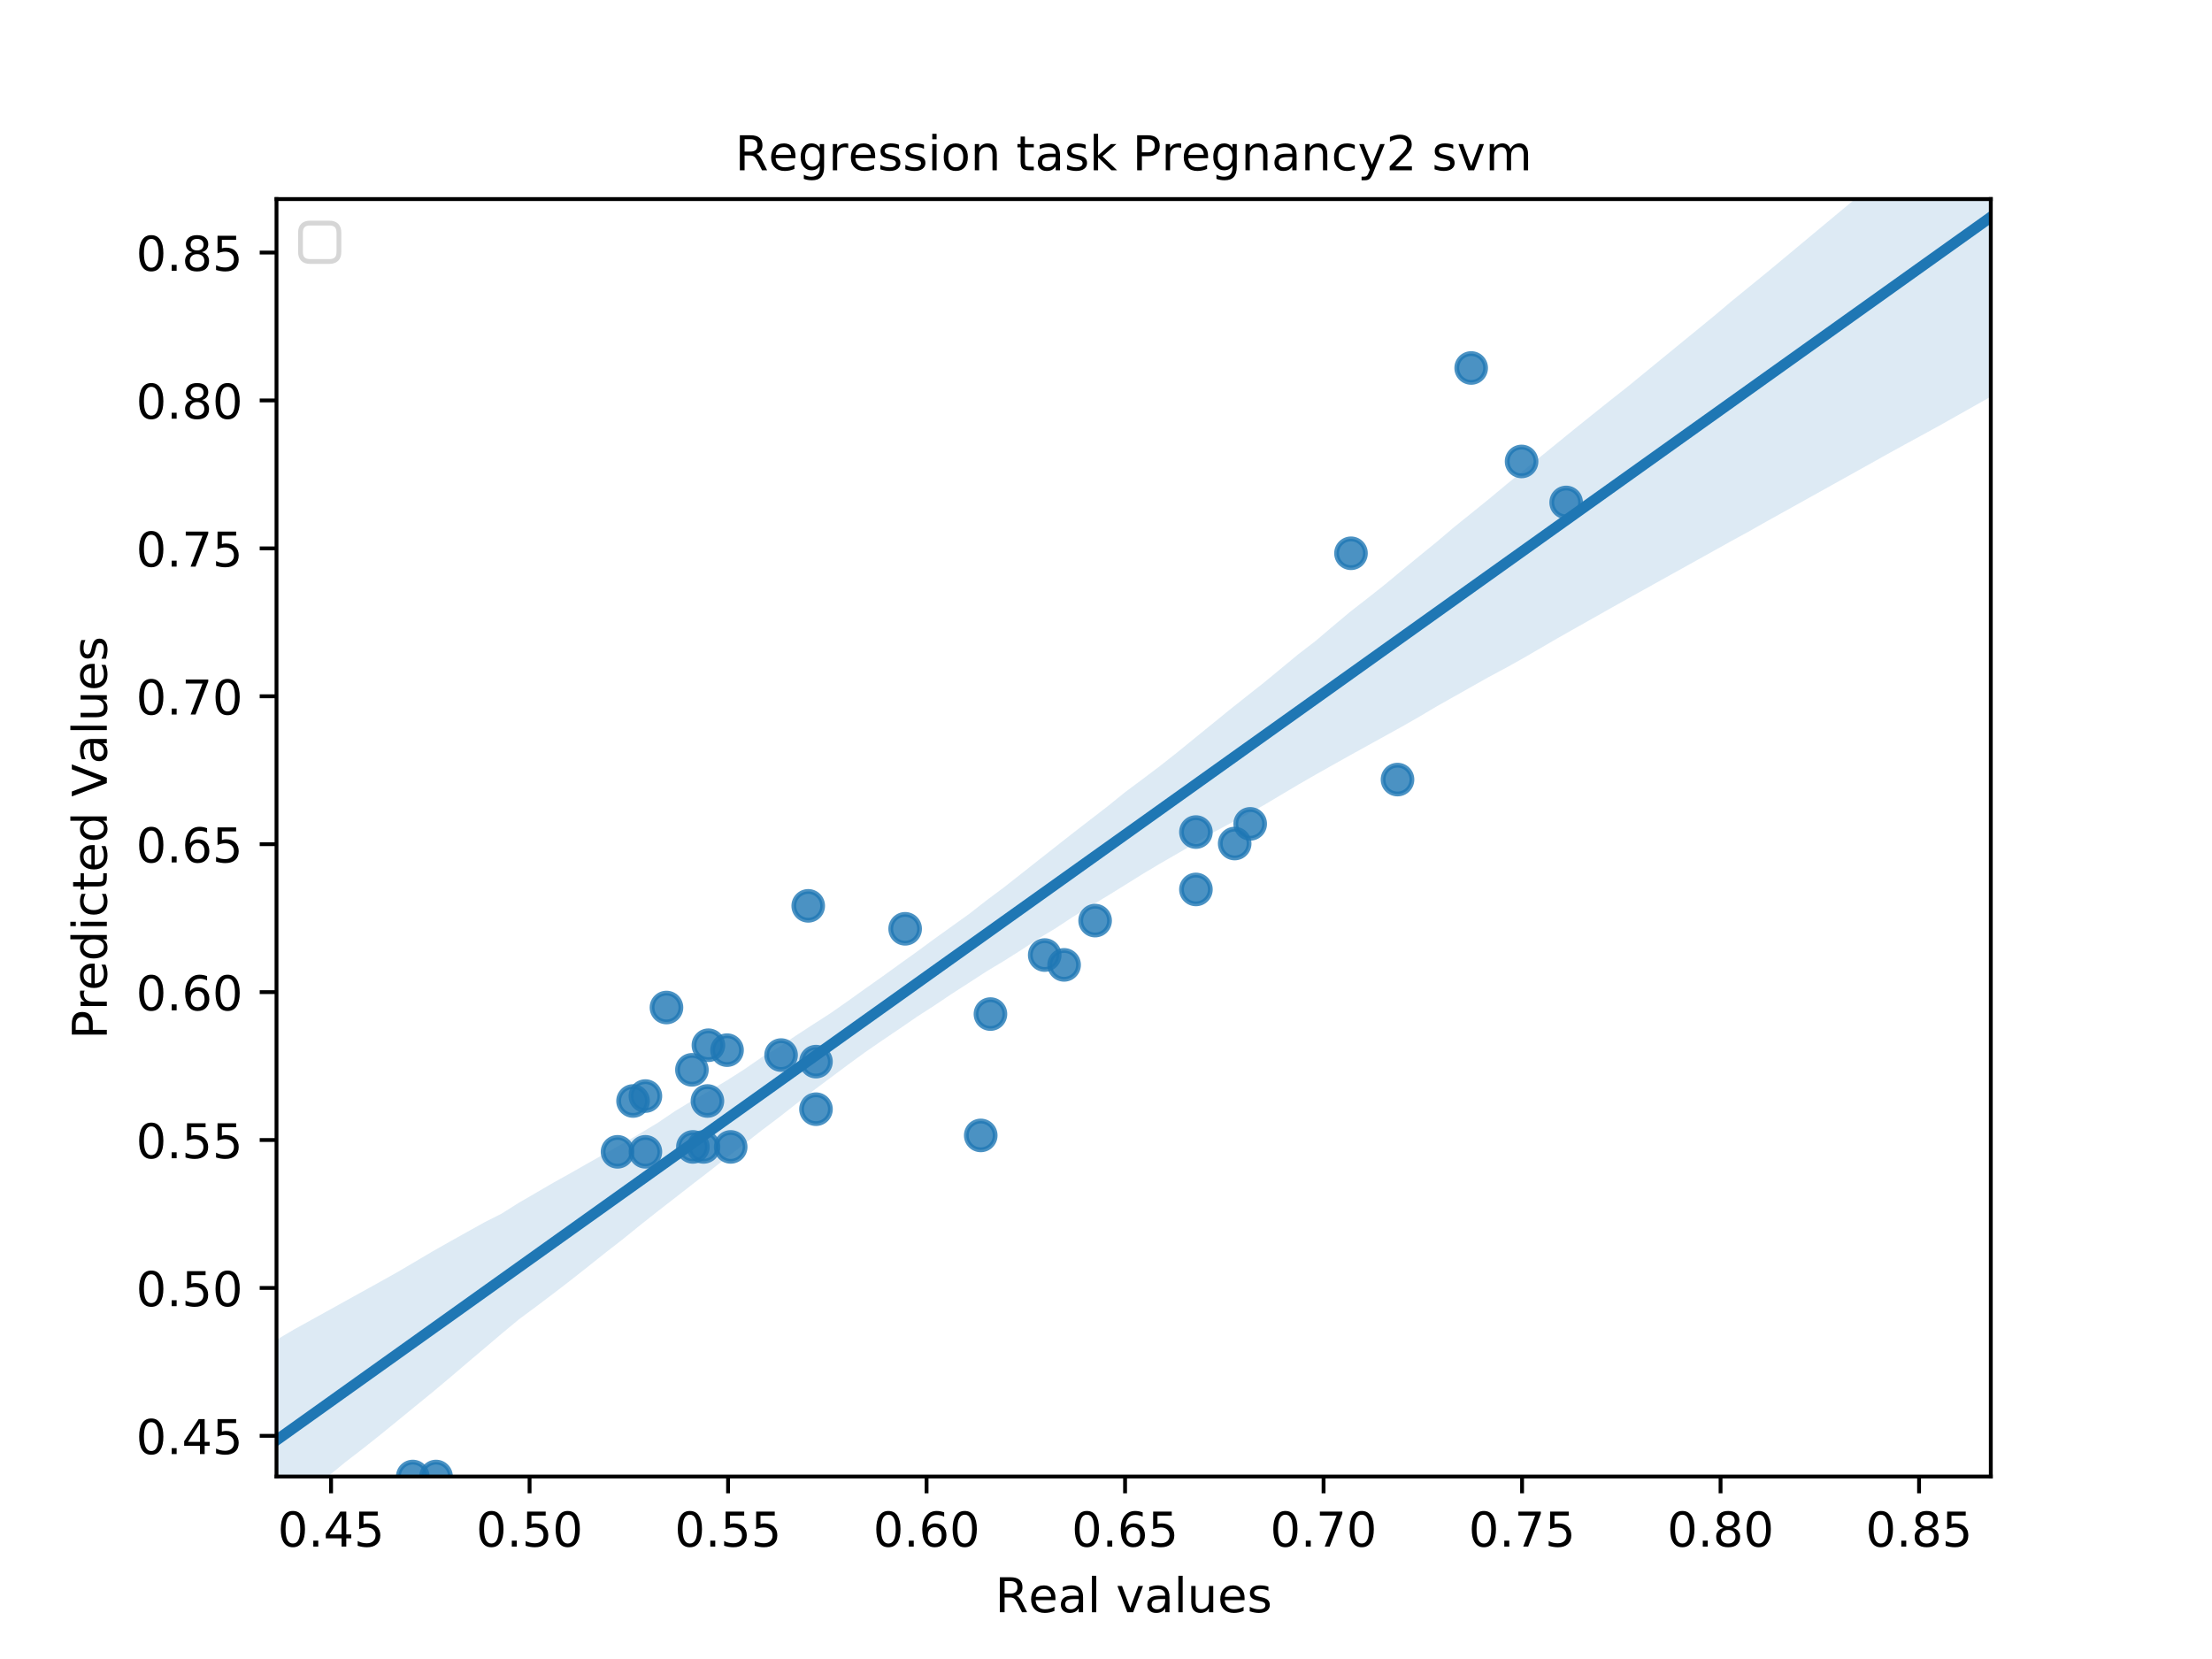 <?xml version="1.0" encoding="utf-8" standalone="no"?>
<!DOCTYPE svg PUBLIC "-//W3C//DTD SVG 1.1//EN"
  "http://www.w3.org/Graphics/SVG/1.1/DTD/svg11.dtd">
<!-- Created with matplotlib (https://matplotlib.org/) -->
<svg height="345.6pt" version="1.1" viewBox="0 0 460.8 345.6" width="460.8pt" xmlns="http://www.w3.org/2000/svg" xmlns:xlink="http://www.w3.org/1999/xlink">
 <defs>
  <style type="text/css">
*{stroke-linecap:butt;stroke-linejoin:round;}
  </style>
 </defs>
 <g id="figure_1">
  <g id="patch_1">
   <path d="M 0 345.6 
L 460.8 345.6 
L 460.8 0 
L 0 0 
z
" style="fill:#ffffff;"/>
  </g>
  <g id="axes_1">
   <g id="patch_2">
    <path d="M 57.6 307.584 
L 414.72 307.584 
L 414.72 41.472 
L 57.6 41.472 
z
" style="fill:#ffffff;"/>
   </g>
   <g id="PathCollection_1">
    <defs>
     <path d="M 0 3 
C 0.796 3 1.559 2.684 2.121 2.121 
C 2.684 1.559 3 0.796 3 0 
C 3 -0.796 2.684 -1.559 2.121 -2.121 
C 1.559 -2.684 0.796 -3 0 -3 
C -0.796 -3 -1.559 -2.684 -2.121 -2.121 
C -2.684 -1.559 -3 -0.796 -3 0 
C -3 0.796 -2.684 1.559 -2.121 2.121 
C -1.559 2.684 -0.796 3 0 3 
z
" id="ma82ee100d3" style="stroke:#1f77b4;stroke-opacity:0.8;"/>
    </defs>
    <g clip-path="url(#pb1576e67f0)">
     <use style="fill:#1f77b4;fill-opacity:0.8;stroke:#1f77b4;stroke-opacity:0.8;" x="326.26" xlink:href="#ma82ee100d3" y="104.669"/>
     <use style="fill:#1f77b4;fill-opacity:0.8;stroke:#1f77b4;stroke-opacity:0.8;" x="206.327" xlink:href="#ma82ee100d3" y="211.251"/>
     <use style="fill:#1f77b4;fill-opacity:0.8;stroke:#1f77b4;stroke-opacity:0.8;" x="281.437" xlink:href="#ma82ee100d3" y="115.259"/>
     <use style="fill:#1f77b4;fill-opacity:0.8;stroke:#1f77b4;stroke-opacity:0.8;" x="169.984" xlink:href="#ma82ee100d3" y="231.064"/>
     <use style="fill:#1f77b4;fill-opacity:0.8;stroke:#1f77b4;stroke-opacity:0.8;" x="221.672" xlink:href="#ma82ee100d3" y="201.003"/>
     <use style="fill:#1f77b4;fill-opacity:0.8;stroke:#1f77b4;stroke-opacity:0.8;" x="249.132" xlink:href="#ma82ee100d3" y="185.289"/>
     <use style="fill:#1f77b4;fill-opacity:0.8;stroke:#1f77b4;stroke-opacity:0.8;" x="316.973" xlink:href="#ma82ee100d3" y="96.129"/>
     <use style="fill:#1f77b4;fill-opacity:0.8;stroke:#1f77b4;stroke-opacity:0.8;" x="134.448" xlink:href="#ma82ee100d3" y="228.331"/>
     <use style="fill:#1f77b4;fill-opacity:0.8;stroke:#1f77b4;stroke-opacity:0.8;" x="228.133" xlink:href="#ma82ee100d3" y="191.779"/>
     <use style="fill:#1f77b4;fill-opacity:0.8;stroke:#1f77b4;stroke-opacity:0.8;" x="249.132" xlink:href="#ma82ee100d3" y="173.332"/>
     <use style="fill:#1f77b4;fill-opacity:0.8;stroke:#1f77b4;stroke-opacity:0.8;" x="152.216" xlink:href="#ma82ee100d3" y="238.921"/>
     <use style="fill:#1f77b4;fill-opacity:0.8;stroke:#1f77b4;stroke-opacity:0.8;" x="131.874" xlink:href="#ma82ee100d3" y="229.356"/>
     <use style="fill:#1f77b4;fill-opacity:0.8;stroke:#1f77b4;stroke-opacity:0.8;" x="85.99" xlink:href="#ma82ee100d3" y="307.584"/>
     <use style="fill:#1f77b4;fill-opacity:0.8;stroke:#1f77b4;stroke-opacity:0.8;" x="147.37" xlink:href="#ma82ee100d3" y="229.356"/>
     <use style="fill:#1f77b4;fill-opacity:0.8;stroke:#1f77b4;stroke-opacity:0.8;" x="144.341" xlink:href="#ma82ee100d3" y="238.921"/>
     <use style="fill:#1f77b4;fill-opacity:0.8;stroke:#1f77b4;stroke-opacity:0.8;" x="128.643" xlink:href="#ma82ee100d3" y="239.946"/>
     <use style="fill:#1f77b4;fill-opacity:0.8;stroke:#1f77b4;stroke-opacity:0.8;" x="204.308" xlink:href="#ma82ee100d3" y="236.53"/>
     <use style="fill:#1f77b4;fill-opacity:0.8;stroke:#1f77b4;stroke-opacity:0.8;" x="291.128" xlink:href="#ma82ee100d3" y="162.401"/>
     <use style="fill:#1f77b4;fill-opacity:0.8;stroke:#1f77b4;stroke-opacity:0.8;" x="306.473" xlink:href="#ma82ee100d3" y="76.658"/>
     <use style="fill:#1f77b4;fill-opacity:0.8;stroke:#1f77b4;stroke-opacity:0.8;" x="90.836" xlink:href="#ma82ee100d3" y="307.584"/>
     <use style="fill:#1f77b4;fill-opacity:0.8;stroke:#1f77b4;stroke-opacity:0.8;" x="151.459" xlink:href="#ma82ee100d3" y="218.766"/>
     <use style="fill:#1f77b4;fill-opacity:0.8;stroke:#1f77b4;stroke-opacity:0.8;" x="146.562" xlink:href="#ma82ee100d3" y="238.921"/>
     <use style="fill:#1f77b4;fill-opacity:0.8;stroke:#1f77b4;stroke-opacity:0.8;" x="144.139" xlink:href="#ma82ee100d3" y="222.865"/>
     <use style="fill:#1f77b4;fill-opacity:0.8;stroke:#1f77b4;stroke-opacity:0.8;" x="169.984" xlink:href="#ma82ee100d3" y="221.157"/>
     <use style="fill:#1f77b4;fill-opacity:0.8;stroke:#1f77b4;stroke-opacity:0.8;" x="134.448" xlink:href="#ma82ee100d3" y="239.946"/>
     <use style="fill:#1f77b4;fill-opacity:0.8;stroke:#1f77b4;stroke-opacity:0.8;" x="257.208" xlink:href="#ma82ee100d3" y="175.724"/>
     <use style="fill:#1f77b4;fill-opacity:0.8;stroke:#1f77b4;stroke-opacity:0.8;" x="217.634" xlink:href="#ma82ee100d3" y="198.953"/>
     <use style="fill:#1f77b4;fill-opacity:0.8;stroke:#1f77b4;stroke-opacity:0.8;" x="260.438" xlink:href="#ma82ee100d3" y="171.624"/>
     <use style="fill:#1f77b4;fill-opacity:0.8;stroke:#1f77b4;stroke-opacity:0.8;" x="188.559" xlink:href="#ma82ee100d3" y="193.487"/>
     <use style="fill:#1f77b4;fill-opacity:0.8;stroke:#1f77b4;stroke-opacity:0.8;" x="138.839" xlink:href="#ma82ee100d3" y="209.884"/>
     <use style="fill:#1f77b4;fill-opacity:0.8;stroke:#1f77b4;stroke-opacity:0.8;" x="168.368" xlink:href="#ma82ee100d3" y="188.705"/>
     <use style="fill:#1f77b4;fill-opacity:0.8;stroke:#1f77b4;stroke-opacity:0.8;" x="147.572" xlink:href="#ma82ee100d3" y="217.741"/>
     <use style="fill:#1f77b4;fill-opacity:0.8;stroke:#1f77b4;stroke-opacity:0.8;" x="162.715" xlink:href="#ma82ee100d3" y="219.791"/>
    </g>
   </g>
   <g id="PolyCollection_1">
    <path clip-path="url(#pb1576e67f0)" d="M 57.6 279.11 
L 57.6 316.076 
L 61.207 313.211 
L 64.815 310.345 
L 68.422 307.477 
L 72.029 304.523 
L 75.636 301.748 
L 79.244 298.881 
L 82.851 295.94 
L 86.458 292.997 
L 90.065 290.052 
L 93.673 287.027 
L 97.28 283.948 
L 100.887 280.902 
L 104.495 277.837 
L 108.102 274.839 
L 111.709 272.173 
L 115.316 269.448 
L 118.924 266.673 
L 122.531 263.828 
L 126.138 260.952 
L 129.745 258.151 
L 133.353 255.226 
L 136.96 252.375 
L 140.567 249.572 
L 144.175 246.761 
L 147.782 243.984 
L 151.389 241.145 
L 154.996 238.364 
L 158.604 235.531 
L 162.211 232.81 
L 165.818 229.987 
L 169.425 227.199 
L 173.033 224.501 
L 176.64 221.809 
L 180.247 219.174 
L 183.855 216.696 
L 187.462 214.253 
L 191.069 211.773 
L 194.676 209.452 
L 198.284 207.026 
L 201.891 204.707 
L 205.498 202.367 
L 209.105 200.198 
L 212.713 197.92 
L 216.32 195.536 
L 219.927 193.357 
L 223.535 190.98 
L 227.142 188.775 
L 230.749 186.6 
L 234.356 184.364 
L 237.964 182.114 
L 241.571 179.956 
L 245.178 177.874 
L 248.785 175.796 
L 252.393 173.604 
L 256 171.668 
L 259.607 169.755 
L 263.215 167.766 
L 266.822 165.613 
L 270.429 163.47 
L 274.036 161.39 
L 277.644 159.357 
L 281.251 157.337 
L 284.858 155.344 
L 288.465 153.35 
L 292.073 151.353 
L 295.68 149.296 
L 299.287 147.152 
L 302.895 145.118 
L 306.502 143.085 
L 310.109 141.049 
L 313.716 139.121 
L 317.324 137.109 
L 320.931 135.011 
L 324.538 132.911 
L 328.145 130.873 
L 331.753 128.837 
L 335.36 126.802 
L 338.967 124.781 
L 342.575 122.775 
L 346.182 120.77 
L 349.789 118.765 
L 353.396 116.76 
L 357.004 114.751 
L 360.611 112.74 
L 364.218 110.773 
L 367.825 108.726 
L 371.433 106.721 
L 375.04 104.713 
L 378.647 102.704 
L 382.255 100.696 
L 385.862 98.687 
L 389.469 96.679 
L 393.076 94.658 
L 396.684 92.673 
L 400.291 90.703 
L 403.898 88.733 
L 407.505 86.7 
L 411.113 84.663 
L 414.72 82.635 
L 414.72 18.489 
L 414.72 18.489 
L 411.113 21.492 
L 407.505 24.495 
L 403.898 27.402 
L 400.291 30.303 
L 396.684 33.204 
L 393.076 36.105 
L 389.469 39.006 
L 385.862 41.943 
L 382.255 44.946 
L 378.647 47.949 
L 375.04 50.953 
L 371.433 53.957 
L 367.825 56.95 
L 364.218 59.89 
L 360.611 62.83 
L 357.004 65.876 
L 353.396 68.827 
L 349.789 71.778 
L 346.182 74.729 
L 342.575 77.681 
L 338.967 80.632 
L 335.36 83.475 
L 331.753 86.354 
L 328.145 89.256 
L 324.538 92.19 
L 320.931 95.124 
L 317.324 98.06 
L 313.716 100.999 
L 310.109 104.005 
L 306.502 106.926 
L 302.895 109.824 
L 299.287 112.891 
L 295.68 115.821 
L 292.073 118.804 
L 288.465 121.796 
L 284.858 124.65 
L 281.251 127.456 
L 277.644 130.476 
L 274.036 133.542 
L 270.429 136.313 
L 266.822 139.301 
L 263.215 142.27 
L 259.607 145.113 
L 256 147.982 
L 252.393 150.917 
L 248.785 153.849 
L 245.178 156.786 
L 241.571 159.632 
L 237.964 162.352 
L 234.356 165.039 
L 230.749 167.96 
L 227.142 170.742 
L 223.535 173.523 
L 219.927 176.361 
L 216.32 179.198 
L 212.713 182.044 
L 209.105 184.882 
L 205.498 187.569 
L 201.891 190.387 
L 198.284 192.97 
L 194.676 195.556 
L 191.069 198.212 
L 187.462 200.793 
L 183.855 203.401 
L 180.247 205.947 
L 176.64 208.53 
L 173.033 211.058 
L 169.425 213.376 
L 165.818 215.727 
L 162.211 218.153 
L 158.604 220.299 
L 154.996 222.795 
L 151.389 225.091 
L 147.782 227.252 
L 144.175 229.306 
L 140.567 231.498 
L 136.96 233.945 
L 133.353 236.107 
L 129.745 238.219 
L 126.138 240.254 
L 122.531 242.289 
L 118.924 244.346 
L 115.316 246.357 
L 111.709 248.455 
L 108.102 250.546 
L 104.495 252.819 
L 100.887 254.646 
L 97.28 256.655 
L 93.673 258.667 
L 90.065 260.715 
L 86.458 262.844 
L 82.851 264.97 
L 79.244 266.989 
L 75.636 268.986 
L 72.029 270.985 
L 68.422 272.984 
L 64.815 274.982 
L 61.207 276.982 
L 57.6 279.11 
z
" style="fill:#1f77b4;fill-opacity:0.15;"/>
   </g>
   <g id="matplotlib.axis_1">
    <g id="xtick_1">
     <g id="line2d_1">
      <defs>
       <path d="M 0 0 
L 0 3.5 
" id="m0f59372ce3" style="stroke:#000000;stroke-width:0.8;"/>
      </defs>
      <g>
       <use style="stroke:#000000;stroke-width:0.8;" x="68.969" xlink:href="#m0f59372ce3" y="307.584"/>
      </g>
     </g>
     <g id="text_1">
      <!-- 0.45 -->
      <defs>
       <path d="M 31.781 66.406 
Q 24.172 66.406 20.328 58.906 
Q 16.5 51.422 16.5 36.375 
Q 16.5 21.391 20.328 13.891 
Q 24.172 6.391 31.781 6.391 
Q 39.453 6.391 43.281 13.891 
Q 47.125 21.391 47.125 36.375 
Q 47.125 51.422 43.281 58.906 
Q 39.453 66.406 31.781 66.406 
z
M 31.781 74.219 
Q 44.047 74.219 50.516 64.516 
Q 56.984 54.828 56.984 36.375 
Q 56.984 17.969 50.516 8.266 
Q 44.047 -1.422 31.781 -1.422 
Q 19.531 -1.422 13.062 8.266 
Q 6.594 17.969 6.594 36.375 
Q 6.594 54.828 13.062 64.516 
Q 19.531 74.219 31.781 74.219 
z
" id="DejaVuSans-48"/>
       <path d="M 10.688 12.406 
L 21 12.406 
L 21 0 
L 10.688 0 
z
" id="DejaVuSans-46"/>
       <path d="M 37.797 64.312 
L 12.891 25.391 
L 37.797 25.391 
z
M 35.203 72.906 
L 47.609 72.906 
L 47.609 25.391 
L 58.016 25.391 
L 58.016 17.188 
L 47.609 17.188 
L 47.609 0 
L 37.797 0 
L 37.797 17.188 
L 4.891 17.188 
L 4.891 26.703 
z
" id="DejaVuSans-52"/>
       <path d="M 10.797 72.906 
L 49.516 72.906 
L 49.516 64.594 
L 19.828 64.594 
L 19.828 46.734 
Q 21.969 47.469 24.109 47.828 
Q 26.266 48.188 28.422 48.188 
Q 40.625 48.188 47.75 41.5 
Q 54.891 34.812 54.891 23.391 
Q 54.891 11.625 47.562 5.094 
Q 40.234 -1.422 26.906 -1.422 
Q 22.312 -1.422 17.547 -0.641 
Q 12.797 0.141 7.719 1.703 
L 7.719 11.625 
Q 12.109 9.234 16.797 8.062 
Q 21.484 6.891 26.703 6.891 
Q 35.156 6.891 40.078 11.328 
Q 45.016 15.766 45.016 23.391 
Q 45.016 31 40.078 35.438 
Q 35.156 39.891 26.703 39.891 
Q 22.75 39.891 18.812 39.016 
Q 14.891 38.141 10.797 36.281 
z
" id="DejaVuSans-53"/>
      </defs>
      <g transform="translate(57.836 322.182)scale(0.1 -0.1)">
       <use xlink:href="#DejaVuSans-48"/>
       <use x="63.623" xlink:href="#DejaVuSans-46"/>
       <use x="95.41" xlink:href="#DejaVuSans-52"/>
       <use x="159.033" xlink:href="#DejaVuSans-53"/>
      </g>
     </g>
    </g>
    <g id="xtick_2">
     <g id="line2d_2">
      <g>
       <use style="stroke:#000000;stroke-width:0.8;" x="110.32" xlink:href="#m0f59372ce3" y="307.584"/>
      </g>
     </g>
     <g id="text_2">
      <!-- 0.50 -->
      <g transform="translate(99.187 322.182)scale(0.1 -0.1)">
       <use xlink:href="#DejaVuSans-48"/>
       <use x="63.623" xlink:href="#DejaVuSans-46"/>
       <use x="95.41" xlink:href="#DejaVuSans-53"/>
       <use x="159.033" xlink:href="#DejaVuSans-48"/>
      </g>
     </g>
    </g>
    <g id="xtick_3">
     <g id="line2d_3">
      <g>
       <use style="stroke:#000000;stroke-width:0.8;" x="151.671" xlink:href="#m0f59372ce3" y="307.584"/>
      </g>
     </g>
     <g id="text_3">
      <!-- 0.55 -->
      <g transform="translate(140.538 322.182)scale(0.1 -0.1)">
       <use xlink:href="#DejaVuSans-48"/>
       <use x="63.623" xlink:href="#DejaVuSans-46"/>
       <use x="95.41" xlink:href="#DejaVuSans-53"/>
       <use x="159.033" xlink:href="#DejaVuSans-53"/>
      </g>
     </g>
    </g>
    <g id="xtick_4">
     <g id="line2d_4">
      <g>
       <use style="stroke:#000000;stroke-width:0.8;" x="193.021" xlink:href="#m0f59372ce3" y="307.584"/>
      </g>
     </g>
     <g id="text_4">
      <!-- 0.60 -->
      <defs>
       <path d="M 33.016 40.375 
Q 26.375 40.375 22.484 35.828 
Q 18.609 31.297 18.609 23.391 
Q 18.609 15.531 22.484 10.953 
Q 26.375 6.391 33.016 6.391 
Q 39.656 6.391 43.531 10.953 
Q 47.406 15.531 47.406 23.391 
Q 47.406 31.297 43.531 35.828 
Q 39.656 40.375 33.016 40.375 
z
M 52.594 71.297 
L 52.594 62.312 
Q 48.875 64.062 45.094 64.984 
Q 41.312 65.922 37.594 65.922 
Q 27.828 65.922 22.672 59.328 
Q 17.531 52.734 16.797 39.406 
Q 19.672 43.656 24.016 45.922 
Q 28.375 48.188 33.594 48.188 
Q 44.578 48.188 50.953 41.516 
Q 57.328 34.859 57.328 23.391 
Q 57.328 12.156 50.688 5.359 
Q 44.047 -1.422 33.016 -1.422 
Q 20.359 -1.422 13.672 8.266 
Q 6.984 17.969 6.984 36.375 
Q 6.984 53.656 15.188 63.938 
Q 23.391 74.219 37.203 74.219 
Q 40.922 74.219 44.703 73.484 
Q 48.484 72.75 52.594 71.297 
z
" id="DejaVuSans-54"/>
      </defs>
      <g transform="translate(181.889 322.182)scale(0.1 -0.1)">
       <use xlink:href="#DejaVuSans-48"/>
       <use x="63.623" xlink:href="#DejaVuSans-46"/>
       <use x="95.41" xlink:href="#DejaVuSans-54"/>
       <use x="159.033" xlink:href="#DejaVuSans-48"/>
      </g>
     </g>
    </g>
    <g id="xtick_5">
     <g id="line2d_5">
      <g>
       <use style="stroke:#000000;stroke-width:0.8;" x="234.372" xlink:href="#m0f59372ce3" y="307.584"/>
      </g>
     </g>
     <g id="text_5">
      <!-- 0.65 -->
      <g transform="translate(223.239 322.182)scale(0.1 -0.1)">
       <use xlink:href="#DejaVuSans-48"/>
       <use x="63.623" xlink:href="#DejaVuSans-46"/>
       <use x="95.41" xlink:href="#DejaVuSans-54"/>
       <use x="159.033" xlink:href="#DejaVuSans-53"/>
      </g>
     </g>
    </g>
    <g id="xtick_6">
     <g id="line2d_6">
      <g>
       <use style="stroke:#000000;stroke-width:0.8;" x="275.723" xlink:href="#m0f59372ce3" y="307.584"/>
      </g>
     </g>
     <g id="text_6">
      <!-- 0.70 -->
      <defs>
       <path d="M 8.203 72.906 
L 55.078 72.906 
L 55.078 68.703 
L 28.609 0 
L 18.312 0 
L 43.219 64.594 
L 8.203 64.594 
z
" id="DejaVuSans-55"/>
      </defs>
      <g transform="translate(264.59 322.182)scale(0.1 -0.1)">
       <use xlink:href="#DejaVuSans-48"/>
       <use x="63.623" xlink:href="#DejaVuSans-46"/>
       <use x="95.41" xlink:href="#DejaVuSans-55"/>
       <use x="159.033" xlink:href="#DejaVuSans-48"/>
      </g>
     </g>
    </g>
    <g id="xtick_7">
     <g id="line2d_7">
      <g>
       <use style="stroke:#000000;stroke-width:0.8;" x="317.074" xlink:href="#m0f59372ce3" y="307.584"/>
      </g>
     </g>
     <g id="text_7">
      <!-- 0.75 -->
      <g transform="translate(305.941 322.182)scale(0.1 -0.1)">
       <use xlink:href="#DejaVuSans-48"/>
       <use x="63.623" xlink:href="#DejaVuSans-46"/>
       <use x="95.41" xlink:href="#DejaVuSans-55"/>
       <use x="159.033" xlink:href="#DejaVuSans-53"/>
      </g>
     </g>
    </g>
    <g id="xtick_8">
     <g id="line2d_8">
      <g>
       <use style="stroke:#000000;stroke-width:0.8;" x="358.424" xlink:href="#m0f59372ce3" y="307.584"/>
      </g>
     </g>
     <g id="text_8">
      <!-- 0.80 -->
      <defs>
       <path d="M 31.781 34.625 
Q 24.75 34.625 20.719 30.859 
Q 16.703 27.094 16.703 20.516 
Q 16.703 13.922 20.719 10.156 
Q 24.75 6.391 31.781 6.391 
Q 38.812 6.391 42.859 10.172 
Q 46.922 13.969 46.922 20.516 
Q 46.922 27.094 42.891 30.859 
Q 38.875 34.625 31.781 34.625 
z
M 21.922 38.812 
Q 15.578 40.375 12.031 44.719 
Q 8.5 49.078 8.5 55.328 
Q 8.5 64.062 14.719 69.141 
Q 20.953 74.219 31.781 74.219 
Q 42.672 74.219 48.875 69.141 
Q 55.078 64.062 55.078 55.328 
Q 55.078 49.078 51.531 44.719 
Q 48 40.375 41.703 38.812 
Q 48.828 37.156 52.797 32.312 
Q 56.781 27.484 56.781 20.516 
Q 56.781 9.906 50.312 4.234 
Q 43.844 -1.422 31.781 -1.422 
Q 19.734 -1.422 13.25 4.234 
Q 6.781 9.906 6.781 20.516 
Q 6.781 27.484 10.781 32.312 
Q 14.797 37.156 21.922 38.812 
z
M 18.312 54.391 
Q 18.312 48.734 21.844 45.562 
Q 25.391 42.391 31.781 42.391 
Q 38.141 42.391 41.719 45.562 
Q 45.312 48.734 45.312 54.391 
Q 45.312 60.062 41.719 63.234 
Q 38.141 66.406 31.781 66.406 
Q 25.391 66.406 21.844 63.234 
Q 18.312 60.062 18.312 54.391 
z
" id="DejaVuSans-56"/>
      </defs>
      <g transform="translate(347.292 322.182)scale(0.1 -0.1)">
       <use xlink:href="#DejaVuSans-48"/>
       <use x="63.623" xlink:href="#DejaVuSans-46"/>
       <use x="95.41" xlink:href="#DejaVuSans-56"/>
       <use x="159.033" xlink:href="#DejaVuSans-48"/>
      </g>
     </g>
    </g>
    <g id="xtick_9">
     <g id="line2d_9">
      <g>
       <use style="stroke:#000000;stroke-width:0.8;" x="399.775" xlink:href="#m0f59372ce3" y="307.584"/>
      </g>
     </g>
     <g id="text_9">
      <!-- 0.85 -->
      <g transform="translate(388.642 322.182)scale(0.1 -0.1)">
       <use xlink:href="#DejaVuSans-48"/>
       <use x="63.623" xlink:href="#DejaVuSans-46"/>
       <use x="95.41" xlink:href="#DejaVuSans-56"/>
       <use x="159.033" xlink:href="#DejaVuSans-53"/>
      </g>
     </g>
    </g>
    <g id="text_10">
     <!-- Real values -->
     <defs>
      <path d="M 44.391 34.188 
Q 47.562 33.109 50.562 29.594 
Q 53.562 26.078 56.594 19.922 
L 66.609 0 
L 56 0 
L 46.688 18.703 
Q 43.062 26.031 39.672 28.422 
Q 36.281 30.812 30.422 30.812 
L 19.672 30.812 
L 19.672 0 
L 9.812 0 
L 9.812 72.906 
L 32.078 72.906 
Q 44.578 72.906 50.734 67.672 
Q 56.891 62.453 56.891 51.906 
Q 56.891 45.016 53.688 40.469 
Q 50.484 35.938 44.391 34.188 
z
M 19.672 64.797 
L 19.672 38.922 
L 32.078 38.922 
Q 39.203 38.922 42.844 42.219 
Q 46.484 45.516 46.484 51.906 
Q 46.484 58.297 42.844 61.547 
Q 39.203 64.797 32.078 64.797 
z
" id="DejaVuSans-82"/>
      <path d="M 56.203 29.594 
L 56.203 25.203 
L 14.891 25.203 
Q 15.484 15.922 20.484 11.062 
Q 25.484 6.203 34.422 6.203 
Q 39.594 6.203 44.453 7.469 
Q 49.312 8.734 54.109 11.281 
L 54.109 2.781 
Q 49.266 0.734 44.188 -0.344 
Q 39.109 -1.422 33.891 -1.422 
Q 20.797 -1.422 13.156 6.188 
Q 5.516 13.812 5.516 26.812 
Q 5.516 40.234 12.766 48.109 
Q 20.016 56 32.328 56 
Q 43.359 56 49.781 48.891 
Q 56.203 41.797 56.203 29.594 
z
M 47.219 32.234 
Q 47.125 39.594 43.094 43.984 
Q 39.062 48.391 32.422 48.391 
Q 24.906 48.391 20.391 44.141 
Q 15.875 39.891 15.188 32.172 
z
" id="DejaVuSans-101"/>
      <path d="M 34.281 27.484 
Q 23.391 27.484 19.188 25 
Q 14.984 22.516 14.984 16.5 
Q 14.984 11.719 18.141 8.906 
Q 21.297 6.109 26.703 6.109 
Q 34.188 6.109 38.703 11.406 
Q 43.219 16.703 43.219 25.484 
L 43.219 27.484 
z
M 52.203 31.203 
L 52.203 0 
L 43.219 0 
L 43.219 8.297 
Q 40.141 3.328 35.547 0.953 
Q 30.953 -1.422 24.312 -1.422 
Q 15.922 -1.422 10.953 3.297 
Q 6 8.016 6 15.922 
Q 6 25.141 12.172 29.828 
Q 18.359 34.516 30.609 34.516 
L 43.219 34.516 
L 43.219 35.406 
Q 43.219 41.609 39.141 45 
Q 35.062 48.391 27.688 48.391 
Q 23 48.391 18.547 47.266 
Q 14.109 46.141 10.016 43.891 
L 10.016 52.203 
Q 14.938 54.109 19.578 55.047 
Q 24.219 56 28.609 56 
Q 40.484 56 46.344 49.844 
Q 52.203 43.703 52.203 31.203 
z
" id="DejaVuSans-97"/>
      <path d="M 9.422 75.984 
L 18.406 75.984 
L 18.406 0 
L 9.422 0 
z
" id="DejaVuSans-108"/>
      <path id="DejaVuSans-32"/>
      <path d="M 2.984 54.688 
L 12.5 54.688 
L 29.594 8.797 
L 46.688 54.688 
L 56.203 54.688 
L 35.688 0 
L 23.484 0 
z
" id="DejaVuSans-118"/>
      <path d="M 8.5 21.578 
L 8.5 54.688 
L 17.484 54.688 
L 17.484 21.922 
Q 17.484 14.156 20.5 10.266 
Q 23.531 6.391 29.594 6.391 
Q 36.859 6.391 41.078 11.031 
Q 45.312 15.672 45.312 23.688 
L 45.312 54.688 
L 54.297 54.688 
L 54.297 0 
L 45.312 0 
L 45.312 8.406 
Q 42.047 3.422 37.719 1 
Q 33.406 -1.422 27.688 -1.422 
Q 18.266 -1.422 13.375 4.438 
Q 8.5 10.297 8.5 21.578 
z
M 31.109 56 
z
" id="DejaVuSans-117"/>
      <path d="M 44.281 53.078 
L 44.281 44.578 
Q 40.484 46.531 36.375 47.5 
Q 32.281 48.484 27.875 48.484 
Q 21.188 48.484 17.844 46.438 
Q 14.5 44.391 14.5 40.281 
Q 14.5 37.156 16.891 35.375 
Q 19.281 33.594 26.516 31.984 
L 29.594 31.297 
Q 39.156 29.25 43.188 25.516 
Q 47.219 21.781 47.219 15.094 
Q 47.219 7.469 41.188 3.016 
Q 35.156 -1.422 24.609 -1.422 
Q 20.219 -1.422 15.453 -0.562 
Q 10.688 0.297 5.422 2 
L 5.422 11.281 
Q 10.406 8.688 15.234 7.391 
Q 20.062 6.109 24.812 6.109 
Q 31.156 6.109 34.562 8.281 
Q 37.984 10.453 37.984 14.406 
Q 37.984 18.062 35.516 20.016 
Q 33.062 21.969 24.703 23.781 
L 21.578 24.516 
Q 13.234 26.266 9.516 29.906 
Q 5.812 33.547 5.812 39.891 
Q 5.812 47.609 11.281 51.797 
Q 16.75 56 26.812 56 
Q 31.781 56 36.172 55.266 
Q 40.578 54.547 44.281 53.078 
z
" id="DejaVuSans-115"/>
     </defs>
     <g transform="translate(207.308 335.861)scale(0.1 -0.1)">
      <use xlink:href="#DejaVuSans-82"/>
      <use x="69.42" xlink:href="#DejaVuSans-101"/>
      <use x="130.943" xlink:href="#DejaVuSans-97"/>
      <use x="192.223" xlink:href="#DejaVuSans-108"/>
      <use x="220.006" xlink:href="#DejaVuSans-32"/>
      <use x="251.793" xlink:href="#DejaVuSans-118"/>
      <use x="310.973" xlink:href="#DejaVuSans-97"/>
      <use x="372.252" xlink:href="#DejaVuSans-108"/>
      <use x="400.035" xlink:href="#DejaVuSans-117"/>
      <use x="463.414" xlink:href="#DejaVuSans-101"/>
      <use x="524.938" xlink:href="#DejaVuSans-115"/>
     </g>
    </g>
   </g>
   <g id="matplotlib.axis_2">
    <g id="ytick_1">
     <g id="line2d_10">
      <defs>
       <path d="M 0 0 
L -3.5 0 
" id="ma5f1f161f3" style="stroke:#000000;stroke-width:0.8;"/>
      </defs>
      <g>
       <use style="stroke:#000000;stroke-width:0.8;" x="57.6" xlink:href="#ma5f1f161f3" y="299.112"/>
      </g>
     </g>
     <g id="text_11">
      <!-- 0.45 -->
      <g transform="translate(28.334 302.911)scale(0.1 -0.1)">
       <use xlink:href="#DejaVuSans-48"/>
       <use x="63.623" xlink:href="#DejaVuSans-46"/>
       <use x="95.41" xlink:href="#DejaVuSans-52"/>
       <use x="159.033" xlink:href="#DejaVuSans-53"/>
      </g>
     </g>
    </g>
    <g id="ytick_2">
     <g id="line2d_11">
      <g>
       <use style="stroke:#000000;stroke-width:0.8;" x="57.6" xlink:href="#ma5f1f161f3" y="268.299"/>
      </g>
     </g>
     <g id="text_12">
      <!-- 0.50 -->
      <g transform="translate(28.334 272.098)scale(0.1 -0.1)">
       <use xlink:href="#DejaVuSans-48"/>
       <use x="63.623" xlink:href="#DejaVuSans-46"/>
       <use x="95.41" xlink:href="#DejaVuSans-53"/>
       <use x="159.033" xlink:href="#DejaVuSans-48"/>
      </g>
     </g>
    </g>
    <g id="ytick_3">
     <g id="line2d_12">
      <g>
       <use style="stroke:#000000;stroke-width:0.8;" x="57.6" xlink:href="#ma5f1f161f3" y="237.486"/>
      </g>
     </g>
     <g id="text_13">
      <!-- 0.55 -->
      <g transform="translate(28.334 241.285)scale(0.1 -0.1)">
       <use xlink:href="#DejaVuSans-48"/>
       <use x="63.623" xlink:href="#DejaVuSans-46"/>
       <use x="95.41" xlink:href="#DejaVuSans-53"/>
       <use x="159.033" xlink:href="#DejaVuSans-53"/>
      </g>
     </g>
    </g>
    <g id="ytick_4">
     <g id="line2d_13">
      <g>
       <use style="stroke:#000000;stroke-width:0.8;" x="57.6" xlink:href="#ma5f1f161f3" y="206.673"/>
      </g>
     </g>
     <g id="text_14">
      <!-- 0.60 -->
      <g transform="translate(28.334 210.472)scale(0.1 -0.1)">
       <use xlink:href="#DejaVuSans-48"/>
       <use x="63.623" xlink:href="#DejaVuSans-46"/>
       <use x="95.41" xlink:href="#DejaVuSans-54"/>
       <use x="159.033" xlink:href="#DejaVuSans-48"/>
      </g>
     </g>
    </g>
    <g id="ytick_5">
     <g id="line2d_14">
      <g>
       <use style="stroke:#000000;stroke-width:0.8;" x="57.6" xlink:href="#ma5f1f161f3" y="175.86"/>
      </g>
     </g>
     <g id="text_15">
      <!-- 0.65 -->
      <g transform="translate(28.334 179.659)scale(0.1 -0.1)">
       <use xlink:href="#DejaVuSans-48"/>
       <use x="63.623" xlink:href="#DejaVuSans-46"/>
       <use x="95.41" xlink:href="#DejaVuSans-54"/>
       <use x="159.033" xlink:href="#DejaVuSans-53"/>
      </g>
     </g>
    </g>
    <g id="ytick_6">
     <g id="line2d_15">
      <g>
       <use style="stroke:#000000;stroke-width:0.8;" x="57.6" xlink:href="#ma5f1f161f3" y="145.047"/>
      </g>
     </g>
     <g id="text_16">
      <!-- 0.70 -->
      <g transform="translate(28.334 148.847)scale(0.1 -0.1)">
       <use xlink:href="#DejaVuSans-48"/>
       <use x="63.623" xlink:href="#DejaVuSans-46"/>
       <use x="95.41" xlink:href="#DejaVuSans-55"/>
       <use x="159.033" xlink:href="#DejaVuSans-48"/>
      </g>
     </g>
    </g>
    <g id="ytick_7">
     <g id="line2d_16">
      <g>
       <use style="stroke:#000000;stroke-width:0.8;" x="57.6" xlink:href="#ma5f1f161f3" y="114.234"/>
      </g>
     </g>
     <g id="text_17">
      <!-- 0.75 -->
      <g transform="translate(28.334 118.034)scale(0.1 -0.1)">
       <use xlink:href="#DejaVuSans-48"/>
       <use x="63.623" xlink:href="#DejaVuSans-46"/>
       <use x="95.41" xlink:href="#DejaVuSans-55"/>
       <use x="159.033" xlink:href="#DejaVuSans-53"/>
      </g>
     </g>
    </g>
    <g id="ytick_8">
     <g id="line2d_17">
      <g>
       <use style="stroke:#000000;stroke-width:0.8;" x="57.6" xlink:href="#ma5f1f161f3" y="83.421"/>
      </g>
     </g>
     <g id="text_18">
      <!-- 0.80 -->
      <g transform="translate(28.334 87.221)scale(0.1 -0.1)">
       <use xlink:href="#DejaVuSans-48"/>
       <use x="63.623" xlink:href="#DejaVuSans-46"/>
       <use x="95.41" xlink:href="#DejaVuSans-56"/>
       <use x="159.033" xlink:href="#DejaVuSans-48"/>
      </g>
     </g>
    </g>
    <g id="ytick_9">
     <g id="line2d_18">
      <g>
       <use style="stroke:#000000;stroke-width:0.8;" x="57.6" xlink:href="#ma5f1f161f3" y="52.608"/>
      </g>
     </g>
     <g id="text_19">
      <!-- 0.85 -->
      <g transform="translate(28.334 56.408)scale(0.1 -0.1)">
       <use xlink:href="#DejaVuSans-48"/>
       <use x="63.623" xlink:href="#DejaVuSans-46"/>
       <use x="95.41" xlink:href="#DejaVuSans-56"/>
       <use x="159.033" xlink:href="#DejaVuSans-53"/>
      </g>
     </g>
    </g>
    <g id="text_20">
     <!-- Predicted Values -->
     <defs>
      <path d="M 19.672 64.797 
L 19.672 37.406 
L 32.078 37.406 
Q 38.969 37.406 42.719 40.969 
Q 46.484 44.531 46.484 51.125 
Q 46.484 57.672 42.719 61.234 
Q 38.969 64.797 32.078 64.797 
z
M 9.812 72.906 
L 32.078 72.906 
Q 44.344 72.906 50.609 67.359 
Q 56.891 61.812 56.891 51.125 
Q 56.891 40.328 50.609 34.812 
Q 44.344 29.297 32.078 29.297 
L 19.672 29.297 
L 19.672 0 
L 9.812 0 
z
" id="DejaVuSans-80"/>
      <path d="M 41.109 46.297 
Q 39.594 47.172 37.812 47.578 
Q 36.031 48 33.891 48 
Q 26.266 48 22.188 43.047 
Q 18.109 38.094 18.109 28.812 
L 18.109 0 
L 9.078 0 
L 9.078 54.688 
L 18.109 54.688 
L 18.109 46.188 
Q 20.953 51.172 25.484 53.578 
Q 30.031 56 36.531 56 
Q 37.453 56 38.578 55.875 
Q 39.703 55.766 41.062 55.516 
z
" id="DejaVuSans-114"/>
      <path d="M 45.406 46.391 
L 45.406 75.984 
L 54.391 75.984 
L 54.391 0 
L 45.406 0 
L 45.406 8.203 
Q 42.578 3.328 38.25 0.953 
Q 33.938 -1.422 27.875 -1.422 
Q 17.969 -1.422 11.734 6.484 
Q 5.516 14.406 5.516 27.297 
Q 5.516 40.188 11.734 48.094 
Q 17.969 56 27.875 56 
Q 33.938 56 38.25 53.625 
Q 42.578 51.266 45.406 46.391 
z
M 14.797 27.297 
Q 14.797 17.391 18.875 11.75 
Q 22.953 6.109 30.078 6.109 
Q 37.203 6.109 41.297 11.75 
Q 45.406 17.391 45.406 27.297 
Q 45.406 37.203 41.297 42.844 
Q 37.203 48.484 30.078 48.484 
Q 22.953 48.484 18.875 42.844 
Q 14.797 37.203 14.797 27.297 
z
" id="DejaVuSans-100"/>
      <path d="M 9.422 54.688 
L 18.406 54.688 
L 18.406 0 
L 9.422 0 
z
M 9.422 75.984 
L 18.406 75.984 
L 18.406 64.594 
L 9.422 64.594 
z
" id="DejaVuSans-105"/>
      <path d="M 48.781 52.594 
L 48.781 44.188 
Q 44.969 46.297 41.141 47.344 
Q 37.312 48.391 33.406 48.391 
Q 24.656 48.391 19.812 42.844 
Q 14.984 37.312 14.984 27.297 
Q 14.984 17.281 19.812 11.734 
Q 24.656 6.203 33.406 6.203 
Q 37.312 6.203 41.141 7.25 
Q 44.969 8.297 48.781 10.406 
L 48.781 2.094 
Q 45.016 0.344 40.984 -0.531 
Q 36.969 -1.422 32.422 -1.422 
Q 20.062 -1.422 12.781 6.344 
Q 5.516 14.109 5.516 27.297 
Q 5.516 40.672 12.859 48.328 
Q 20.219 56 33.016 56 
Q 37.156 56 41.109 55.141 
Q 45.062 54.297 48.781 52.594 
z
" id="DejaVuSans-99"/>
      <path d="M 18.312 70.219 
L 18.312 54.688 
L 36.812 54.688 
L 36.812 47.703 
L 18.312 47.703 
L 18.312 18.016 
Q 18.312 11.328 20.141 9.422 
Q 21.969 7.516 27.594 7.516 
L 36.812 7.516 
L 36.812 0 
L 27.594 0 
Q 17.188 0 13.234 3.875 
Q 9.281 7.766 9.281 18.016 
L 9.281 47.703 
L 2.688 47.703 
L 2.688 54.688 
L 9.281 54.688 
L 9.281 70.219 
z
" id="DejaVuSans-116"/>
      <path d="M 28.609 0 
L 0.781 72.906 
L 11.078 72.906 
L 34.188 11.531 
L 57.328 72.906 
L 67.578 72.906 
L 39.797 0 
z
" id="DejaVuSans-86"/>
     </defs>
     <g transform="translate(22.255 216.503)rotate(-90)scale(0.1 -0.1)">
      <use xlink:href="#DejaVuSans-80"/>
      <use x="60.287" xlink:href="#DejaVuSans-114"/>
      <use x="101.369" xlink:href="#DejaVuSans-101"/>
      <use x="162.893" xlink:href="#DejaVuSans-100"/>
      <use x="226.369" xlink:href="#DejaVuSans-105"/>
      <use x="254.152" xlink:href="#DejaVuSans-99"/>
      <use x="309.133" xlink:href="#DejaVuSans-116"/>
      <use x="348.342" xlink:href="#DejaVuSans-101"/>
      <use x="409.865" xlink:href="#DejaVuSans-100"/>
      <use x="473.342" xlink:href="#DejaVuSans-32"/>
      <use x="505.129" xlink:href="#DejaVuSans-86"/>
      <use x="573.428" xlink:href="#DejaVuSans-97"/>
      <use x="634.707" xlink:href="#DejaVuSans-108"/>
      <use x="662.49" xlink:href="#DejaVuSans-117"/>
      <use x="725.869" xlink:href="#DejaVuSans-101"/>
      <use x="787.393" xlink:href="#DejaVuSans-115"/>
     </g>
    </g>
   </g>
   <g id="line2d_19">
    <path clip-path="url(#pb1576e67f0)" d="M 57.6 300.015 
L 61.207 297.441 
L 64.815 294.867 
L 68.422 292.294 
L 72.029 289.72 
L 75.636 287.147 
L 79.244 284.573 
L 82.851 281.999 
L 86.458 279.426 
L 90.065 276.852 
L 93.673 274.279 
L 97.28 271.705 
L 100.887 269.131 
L 104.495 266.558 
L 108.102 263.984 
L 111.709 261.411 
L 115.316 258.837 
L 118.924 256.263 
L 122.531 253.69 
L 126.138 251.116 
L 129.745 248.543 
L 133.353 245.969 
L 136.96 243.395 
L 140.567 240.822 
L 144.175 238.248 
L 147.782 235.675 
L 151.389 233.101 
L 154.996 230.527 
L 158.604 227.954 
L 162.211 225.38 
L 165.818 222.807 
L 169.425 220.233 
L 173.033 217.659 
L 176.64 215.086 
L 180.247 212.512 
L 183.855 209.939 
L 187.462 207.365 
L 191.069 204.791 
L 194.676 202.218 
L 198.284 199.644 
L 201.891 197.071 
L 205.498 194.497 
L 209.105 191.923 
L 212.713 189.35 
L 216.32 186.776 
L 219.927 184.203 
L 223.535 181.629 
L 227.142 179.055 
L 230.749 176.482 
L 234.356 173.908 
L 237.964 171.335 
L 241.571 168.761 
L 245.178 166.187 
L 248.785 163.614 
L 252.393 161.04 
L 256 158.467 
L 259.607 155.893 
L 263.215 153.319 
L 266.822 150.746 
L 270.429 148.172 
L 274.036 145.599 
L 277.644 143.025 
L 281.251 140.451 
L 284.858 137.878 
L 288.465 135.304 
L 292.073 132.731 
L 295.68 130.157 
L 299.287 127.583 
L 302.895 125.01 
L 306.502 122.436 
L 310.109 119.863 
L 313.716 117.289 
L 317.324 114.715 
L 320.931 112.142 
L 324.538 109.568 
L 328.145 106.995 
L 331.753 104.421 
L 335.36 101.847 
L 338.967 99.274 
L 342.575 96.7 
L 346.182 94.127 
L 349.789 91.553 
L 353.396 88.979 
L 357.004 86.406 
L 360.611 83.832 
L 364.218 81.259 
L 367.825 78.685 
L 371.433 76.111 
L 375.04 73.538 
L 378.647 70.964 
L 382.255 68.391 
L 385.862 65.817 
L 389.469 63.243 
L 393.076 60.67 
L 396.684 58.096 
L 400.291 55.523 
L 403.898 52.949 
L 407.505 50.375 
L 411.113 47.802 
L 414.72 45.228 
" style="fill:none;stroke:#1f77b4;stroke-linecap:square;stroke-width:2.25;"/>
   </g>
   <g id="patch_3">
    <path d="M 57.6 307.584 
L 57.6 41.472 
" style="fill:none;stroke:#000000;stroke-linecap:square;stroke-linejoin:miter;stroke-width:0.8;"/>
   </g>
   <g id="patch_4">
    <path d="M 414.72 307.584 
L 414.72 41.472 
" style="fill:none;stroke:#000000;stroke-linecap:square;stroke-linejoin:miter;stroke-width:0.8;"/>
   </g>
   <g id="patch_5">
    <path d="M 57.6 307.584 
L 414.72 307.584 
" style="fill:none;stroke:#000000;stroke-linecap:square;stroke-linejoin:miter;stroke-width:0.8;"/>
   </g>
   <g id="patch_6">
    <path d="M 57.6 41.472 
L 414.72 41.472 
" style="fill:none;stroke:#000000;stroke-linecap:square;stroke-linejoin:miter;stroke-width:0.8;"/>
   </g>
   <g id="text_21">
    <!-- Regression task Pregnancy2 svm -->
    <defs>
     <path d="M 45.406 27.984 
Q 45.406 37.75 41.375 43.109 
Q 37.359 48.484 30.078 48.484 
Q 22.859 48.484 18.828 43.109 
Q 14.797 37.75 14.797 27.984 
Q 14.797 18.266 18.828 12.891 
Q 22.859 7.516 30.078 7.516 
Q 37.359 7.516 41.375 12.891 
Q 45.406 18.266 45.406 27.984 
z
M 54.391 6.781 
Q 54.391 -7.172 48.188 -13.984 
Q 42 -20.797 29.203 -20.797 
Q 24.469 -20.797 20.266 -20.094 
Q 16.062 -19.391 12.109 -17.922 
L 12.109 -9.188 
Q 16.062 -11.328 19.922 -12.344 
Q 23.781 -13.375 27.781 -13.375 
Q 36.625 -13.375 41.016 -8.766 
Q 45.406 -4.156 45.406 5.172 
L 45.406 9.625 
Q 42.625 4.781 38.281 2.391 
Q 33.938 0 27.875 0 
Q 17.828 0 11.672 7.656 
Q 5.516 15.328 5.516 27.984 
Q 5.516 40.672 11.672 48.328 
Q 17.828 56 27.875 56 
Q 33.938 56 38.281 53.609 
Q 42.625 51.219 45.406 46.391 
L 45.406 54.688 
L 54.391 54.688 
z
" id="DejaVuSans-103"/>
     <path d="M 30.609 48.391 
Q 23.391 48.391 19.188 42.75 
Q 14.984 37.109 14.984 27.297 
Q 14.984 17.484 19.156 11.844 
Q 23.344 6.203 30.609 6.203 
Q 37.797 6.203 41.984 11.859 
Q 46.188 17.531 46.188 27.297 
Q 46.188 37.016 41.984 42.703 
Q 37.797 48.391 30.609 48.391 
z
M 30.609 56 
Q 42.328 56 49.016 48.375 
Q 55.719 40.766 55.719 27.297 
Q 55.719 13.875 49.016 6.219 
Q 42.328 -1.422 30.609 -1.422 
Q 18.844 -1.422 12.172 6.219 
Q 5.516 13.875 5.516 27.297 
Q 5.516 40.766 12.172 48.375 
Q 18.844 56 30.609 56 
z
" id="DejaVuSans-111"/>
     <path d="M 54.891 33.016 
L 54.891 0 
L 45.906 0 
L 45.906 32.719 
Q 45.906 40.484 42.875 44.328 
Q 39.844 48.188 33.797 48.188 
Q 26.516 48.188 22.312 43.547 
Q 18.109 38.922 18.109 30.906 
L 18.109 0 
L 9.078 0 
L 9.078 54.688 
L 18.109 54.688 
L 18.109 46.188 
Q 21.344 51.125 25.703 53.562 
Q 30.078 56 35.797 56 
Q 45.219 56 50.047 50.172 
Q 54.891 44.344 54.891 33.016 
z
" id="DejaVuSans-110"/>
     <path d="M 9.078 75.984 
L 18.109 75.984 
L 18.109 31.109 
L 44.922 54.688 
L 56.391 54.688 
L 27.391 29.109 
L 57.625 0 
L 45.906 0 
L 18.109 26.703 
L 18.109 0 
L 9.078 0 
z
" id="DejaVuSans-107"/>
     <path d="M 32.172 -5.078 
Q 28.375 -14.844 24.75 -17.812 
Q 21.141 -20.797 15.094 -20.797 
L 7.906 -20.797 
L 7.906 -13.281 
L 13.188 -13.281 
Q 16.891 -13.281 18.938 -11.516 
Q 21 -9.766 23.484 -3.219 
L 25.094 0.875 
L 2.984 54.688 
L 12.5 54.688 
L 29.594 11.922 
L 46.688 54.688 
L 56.203 54.688 
z
" id="DejaVuSans-121"/>
     <path d="M 19.188 8.297 
L 53.609 8.297 
L 53.609 0 
L 7.328 0 
L 7.328 8.297 
Q 12.938 14.109 22.625 23.891 
Q 32.328 33.688 34.812 36.531 
Q 39.547 41.844 41.422 45.531 
Q 43.312 49.219 43.312 52.781 
Q 43.312 58.594 39.234 62.25 
Q 35.156 65.922 28.609 65.922 
Q 23.969 65.922 18.812 64.312 
Q 13.672 62.703 7.812 59.422 
L 7.812 69.391 
Q 13.766 71.781 18.938 73 
Q 24.125 74.219 28.422 74.219 
Q 39.75 74.219 46.484 68.547 
Q 53.219 62.891 53.219 53.422 
Q 53.219 48.922 51.531 44.891 
Q 49.859 40.875 45.406 35.406 
Q 44.188 33.984 37.641 27.219 
Q 31.109 20.453 19.188 8.297 
z
" id="DejaVuSans-50"/>
     <path d="M 52 44.188 
Q 55.375 50.25 60.062 53.125 
Q 64.75 56 71.094 56 
Q 79.641 56 84.281 50.016 
Q 88.922 44.047 88.922 33.016 
L 88.922 0 
L 79.891 0 
L 79.891 32.719 
Q 79.891 40.578 77.094 44.375 
Q 74.312 48.188 68.609 48.188 
Q 61.625 48.188 57.562 43.547 
Q 53.516 38.922 53.516 30.906 
L 53.516 0 
L 44.484 0 
L 44.484 32.719 
Q 44.484 40.625 41.703 44.406 
Q 38.922 48.188 33.109 48.188 
Q 26.219 48.188 22.156 43.531 
Q 18.109 38.875 18.109 30.906 
L 18.109 0 
L 9.078 0 
L 9.078 54.688 
L 18.109 54.688 
L 18.109 46.188 
Q 21.188 51.219 25.484 53.609 
Q 29.781 56 35.688 56 
Q 41.656 56 45.828 52.969 
Q 50 49.953 52 44.188 
z
" id="DejaVuSans-109"/>
    </defs>
    <g transform="translate(153.145 35.472)scale(0.1 -0.1)">
     <use xlink:href="#DejaVuSans-82"/>
     <use x="69.42" xlink:href="#DejaVuSans-101"/>
     <use x="130.943" xlink:href="#DejaVuSans-103"/>
     <use x="194.42" xlink:href="#DejaVuSans-114"/>
     <use x="235.502" xlink:href="#DejaVuSans-101"/>
     <use x="297.025" xlink:href="#DejaVuSans-115"/>
     <use x="349.125" xlink:href="#DejaVuSans-115"/>
     <use x="401.225" xlink:href="#DejaVuSans-105"/>
     <use x="429.008" xlink:href="#DejaVuSans-111"/>
     <use x="490.189" xlink:href="#DejaVuSans-110"/>
     <use x="553.568" xlink:href="#DejaVuSans-32"/>
     <use x="585.355" xlink:href="#DejaVuSans-116"/>
     <use x="624.564" xlink:href="#DejaVuSans-97"/>
     <use x="685.844" xlink:href="#DejaVuSans-115"/>
     <use x="737.943" xlink:href="#DejaVuSans-107"/>
     <use x="795.854" xlink:href="#DejaVuSans-32"/>
     <use x="827.641" xlink:href="#DejaVuSans-80"/>
     <use x="887.928" xlink:href="#DejaVuSans-114"/>
     <use x="929.01" xlink:href="#DejaVuSans-101"/>
     <use x="990.533" xlink:href="#DejaVuSans-103"/>
     <use x="1054.01" xlink:href="#DejaVuSans-110"/>
     <use x="1117.389" xlink:href="#DejaVuSans-97"/>
     <use x="1178.668" xlink:href="#DejaVuSans-110"/>
     <use x="1242.047" xlink:href="#DejaVuSans-99"/>
     <use x="1297.027" xlink:href="#DejaVuSans-121"/>
     <use x="1356.207" xlink:href="#DejaVuSans-50"/>
     <use x="1419.83" xlink:href="#DejaVuSans-32"/>
     <use x="1451.617" xlink:href="#DejaVuSans-115"/>
     <use x="1503.717" xlink:href="#DejaVuSans-118"/>
     <use x="1562.896" xlink:href="#DejaVuSans-109"/>
    </g>
   </g>
   <g id="legend_1">
    <g id="patch_7">
     <path d="M 64.6 54.472 
L 68.6 54.472 
Q 70.6 54.472 70.6 52.472 
L 70.6 48.472 
Q 70.6 46.472 68.6 46.472 
L 64.6 46.472 
Q 62.6 46.472 62.6 48.472 
L 62.6 52.472 
Q 62.6 54.472 64.6 54.472 
z
" style="fill:#ffffff;opacity:0.8;stroke:#cccccc;stroke-linejoin:miter;"/>
    </g>
   </g>
  </g>
 </g>
 <defs>
  <clipPath id="pb1576e67f0">
   <rect height="266.112" width="357.12" x="57.6" y="41.472"/>
  </clipPath>
 </defs>
</svg>
